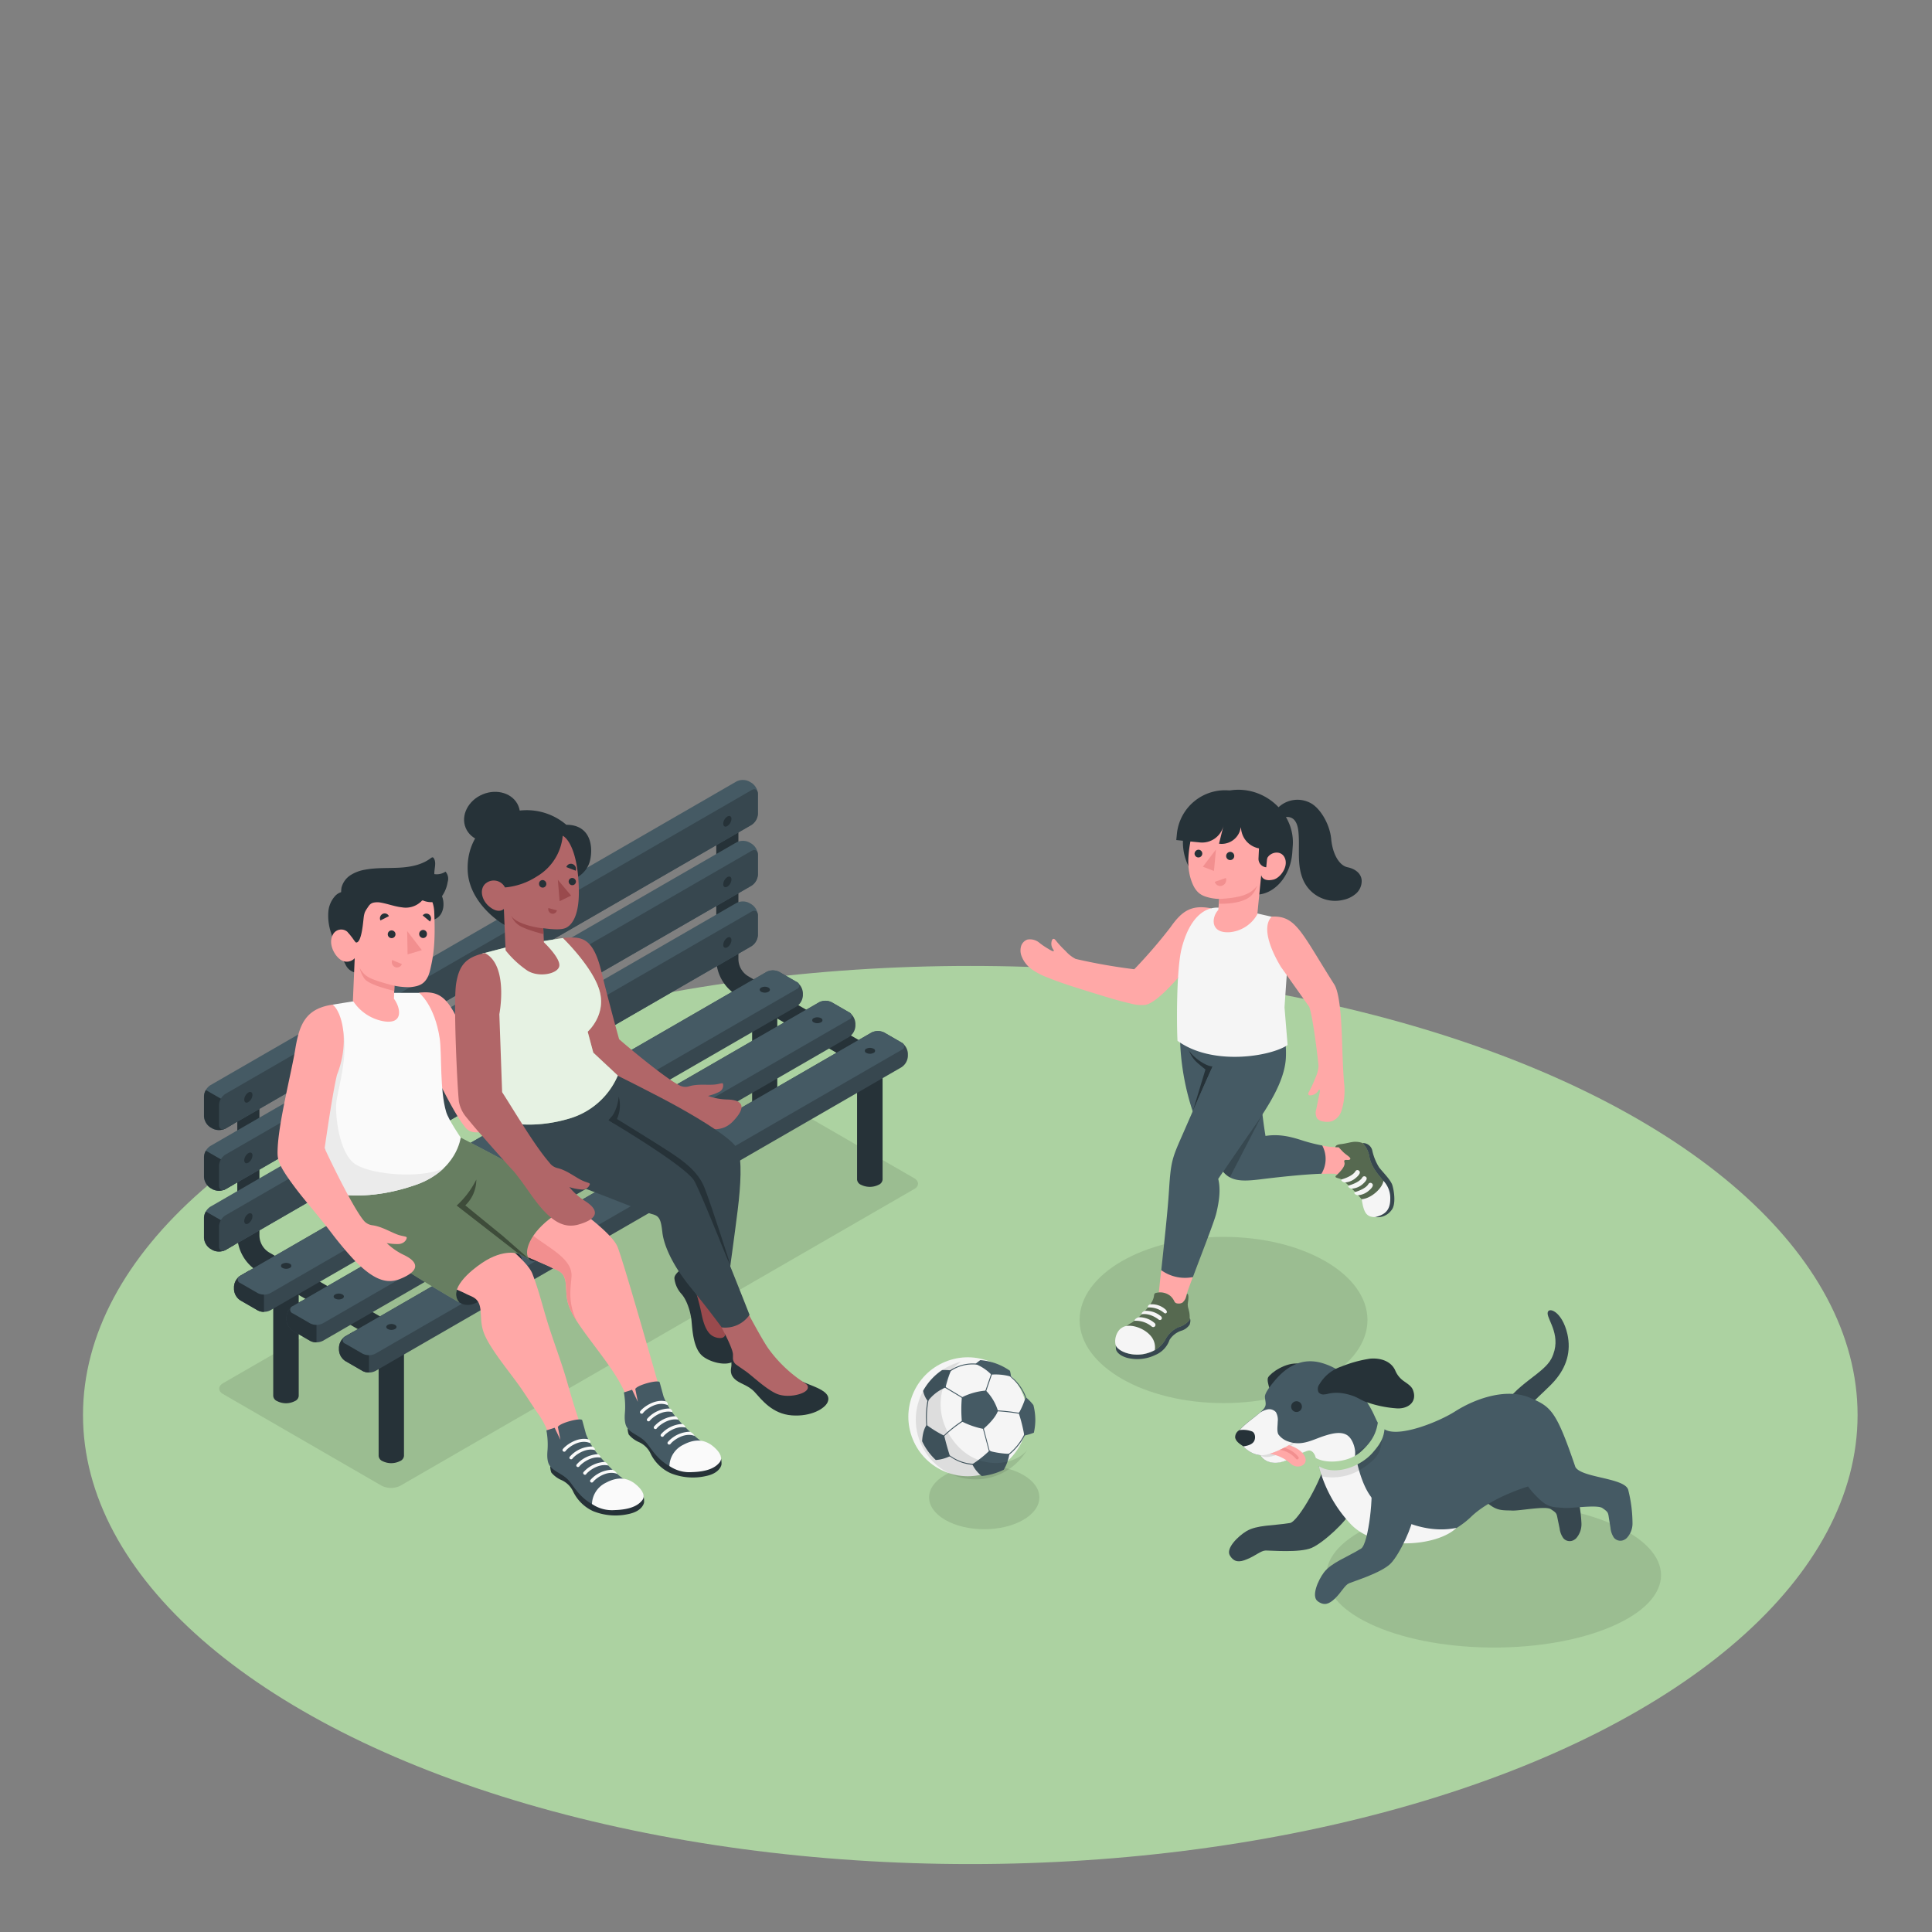<svg xmlns="http://www.w3.org/2000/svg" viewBox="0 0 500 500"><rect x="0" y="0" width="500" height="500" fill="#808080" stroke="none"/><g id="freepik--Grass--inject-2"><ellipse id="freepik--Floor--inject-2" cx="251.11" cy="366.2" rx="229.63" ry="116.22" style="fill:#ACD2A1"></ellipse></g><g id="freepik--Shadows--inject-2"><path id="freepik--Shadow--inject-2" d="M356,394.41C339,401.73,339,413.59,356,420.9s44.3,7.32,61.2,0,16.91-19.17,0-26.49S372.85,387.1,356,394.41Z" style="opacity:0.1"></path><path id="freepik--shadow--inject-2" d="M244.62,381.7c-5.57,3.21-5.57,8.43,0,11.65s14.61,3.22,20.19,0,5.57-8.44,0-11.65S250.19,378.48,244.62,381.7Z" style="opacity:0.1"></path><ellipse id="freepik--shadow--inject-2" cx="316.65" cy="341.61" rx="37.25" ry="21.51" style="opacity:0.1"></ellipse><path id="freepik--shadow--inject-2" d="M236.57,307.74,103.64,384.49a5.42,5.42,0,0,1-4.9,0l-41-23.7c-1.35-.78-1.35-2.05,0-2.83l132.94-76.74a5.34,5.34,0,0,1,4.89,0l41,23.69C237.92,305.69,237.92,307,236.57,307.74Z" style="opacity:0.1"></path></g><g id="freepik--soccer-ball--inject-2"><g id="freepik--soccer-ball--inject-2"><circle cx="252.44" cy="367.41" r="15.46" transform="matrix(0.92, -0.38, 0.38, 0.92, -121.39, 124.57)" style="fill:#f5f5f5"></circle><path d="M255.16,359.88a16.59,16.59,0,0,0-6.23,1.75,34.56,34.56,0,0,0,0,6.25,21.12,21.12,0,0,0,5.57,1.92s3-2.46,3.77-4.67A12.89,12.89,0,0,0,255.16,359.88Z" style="fill:#455a64"></path><path d="M244.79,359l-.43-.87-.09.13-.07.09.41.82,4.25,2.56.46.34.05-.09a.52.52,0,0,1,.11-.1l-.49-.35Z" style="fill:#455a64"></path><path d="M253.62,353c-.35,0-.74-.08-1.17-.11a10.48,10.48,0,0,0-6.4,1.65l-.86.5a2.09,2.09,0,0,1,.08.23l.92-.53a10.12,10.12,0,0,1,6.25-1.61c.54,0,1,.09,1.45.15A.81.81,0,0,1,253.62,353Z" style="fill:#455a64"></path><path d="M256.65,355.06l-.21.68-1.4,4.1-.33.87a.86.86,0,0,1,.23.06l.33-.85,1.4-4.1.21-.69A.88.88,0,0,1,256.65,355.06Z" style="fill:#455a64"></path><path d="M264.1,365.26a4.81,4.81,0,0,1-.49.36,48.29,48.29,0,0,0-5.33-.61h-.09a3.16,3.16,0,0,0-.32,0,1.93,1.93,0,0,1,0,.24,1.88,1.88,0,0,1,.41,0,50.23,50.23,0,0,1,5.34.61h0l0,0a2.66,2.66,0,0,0,.47-.35A2.1,2.1,0,0,1,264.1,365.26Z" style="fill:#455a64"></path><path d="M261.86,356.67a12,12,0,0,1,3.44,4.94,3.06,3.06,0,0,1,.12.57,1.09,1.09,0,0,1,.23-.09,2.86,2.86,0,0,0-.12-.55,12.23,12.23,0,0,0-3.5-5l-.3-.29c-.2-.19-.39-.36-.58-.51a.54.54,0,0,1,0,.11l-.09.08c.18.14.36.3.56.49S261.75,356.56,261.86,356.67Z" style="fill:#455a64"></path><path d="M254.63,369.8a8.35,8.35,0,0,1,.28-.84.88.88,0,0,1-.29.09c-.14.4-.22.67-.23.72v0l1.52,5.75,0,0,1.1.75.06,0a1,1,0,0,1,.25-.06c-.45-.3-.91-.61-1.23-.84Z" style="fill:#455a64"></path><path d="M265.33,370.58c-.11.29-.24.59-.38.89a15.35,15.35,0,0,1-3.76,4.69c-.22.11-.6.31-1,.48a.81.81,0,0,1,.19.18c.46-.21.85-.41.95-.46a15.31,15.31,0,0,0,3.85-4.79c.13-.28.25-.56.36-.83A1,1,0,0,1,265.33,370.58Z" style="fill:#455a64"></path><path d="M249.6,367.36l-.73.42a33.61,33.61,0,0,0-4.58,3.67l0,0c-.06.1-.26.44-.48.89l.17.22c.18-.39.37-.74.5-1A35.82,35.82,0,0,1,249,368c.3-.18.57-.32.8-.44A1.07,1.07,0,0,1,249.6,367.36Z" style="fill:#455a64"></path><path d="M253,378.9c-.41,0-.87,0-1.38-.08a11,11,0,0,1-5.7-2.1l0,0h0s-.33-.08-.74-.23a2.13,2.13,0,0,1,0,.25c.34.11.61.18.69.2a11.34,11.34,0,0,0,5.81,2.14c.47,0,.9.06,1.29.07A.54.54,0,0,1,253,378.9Z" style="fill:#455a64"></path><path d="M239.88,369.57a.49.49,0,0,1,.24,0,7.45,7.45,0,0,1-.17-.82,23.59,23.59,0,0,1,.3-6.09,9.14,9.14,0,0,1,.27-1.09.49.49,0,0,1-.17,0h-.08a10.33,10.33,0,0,0-.26,1,23.81,23.81,0,0,0-.29,6.17A5.28,5.28,0,0,0,239.88,369.57Z" style="fill:#455a64"></path><path d="M252.44,353a12.07,12.07,0,0,1,4.12,2.75,14.65,14.65,0,0,1,5.09.52,10,10,0,0,0-.27-1.51A15.39,15.39,0,0,0,253.7,352,13.73,13.73,0,0,0,252.44,353Z" style="fill:#455a64"></path><path d="M267.44,363.63a11.88,11.88,0,0,0-2-2.05,21.47,21.47,0,0,1-1.78,4.17,40.17,40.17,0,0,1,1.43,5.77,14.75,14.75,0,0,0,2.47-.73,15.1,15.1,0,0,0,.38-3.38A15.72,15.72,0,0,0,267.44,363.63Z" style="fill:#455a64"></path><path d="M242.18,377.85a9.74,9.74,0,0,0,3.67-1s-.78-2.34-1.48-5.28a30,30,0,0,1-4.54-2.78s-1,1-1.19,4.2A15.64,15.64,0,0,0,242.18,377.85Z" style="fill:#455a64"></path><path d="M238.9,359.94a6.26,6.26,0,0,0,1.23,2.68,10.74,10.74,0,0,1,4.57-3.53,32.63,32.63,0,0,1,1.41-4.43,15.05,15.05,0,0,0-2.29-.09A15.65,15.65,0,0,0,238.9,359.94Z" style="fill:#455a64"></path><path d="M261.24,376.26a22.79,22.79,0,0,1-5.24-.78,27,27,0,0,1-4.38,3.46,8.76,8.76,0,0,0,2.46,3.06,17,17,0,0,0,5.7-1.64A11.7,11.7,0,0,0,261.24,376.26Z" style="fill:#455a64"></path><path d="M265.76,375.27c-2.59,3.68-12.56,6-18.92-2.26s-2.69-17.74,1.94-20.62a15.46,15.46,0,1,0,17,22.88Z" style="opacity:0.1"></path></g></g><g id="freepik--Dog--inject-2"><g id="freepik--dog--inject-2"><path d="M342.65,378.83c0,2.88-6.58,15-8.83,15.33-4.32.71-8.51.47-11.24,2.1-2.09,1.25-5.42,4.44-4.29,6.3s2.56,1.75,4.35,1c2.27-.89,3.66-2.27,4.94-2.29s8.76.65,11.87-.68,9.23-7.13,10-9.26S342.65,378.83,342.65,378.83Z" style="fill:#37474f"></path><path d="M407.86,385.71c-.87-3.21-12.29-2.64-13.94-5.5l-12.05,5.1a12.44,12.44,0,0,0,4,4.37c2,1.39,3.49,1.15,5.47,1.25s8.62-1.25,10-.36c1.66,1.07,1.48,1.09,1.87,3l.42,2a5.37,5.37,0,0,0,1,2.56,2.16,2.16,0,0,0,2.8.35,3,3,0,0,0,.45-.34,5.5,5.5,0,0,0,1.4-3.83A36.11,36.11,0,0,0,407.86,385.71Z" style="fill:#37474f"></path><path d="M388.52,364.9c3.55-6.71,10.92-9.26,13-13.33,2.83-5.65-1-9.86-1-11.69s3.73-.67,5.12,5.37c1,4.52-.22,8.56-3.31,12.1-2.84,3.27-8.78,7.53-9.41,11.32Z" style="fill:#37474f"></path><path d="M421.4,385.64c-.74-3.23-12.17-3.12-13.7-6-5-14.69-6.33-15.59-11.78-17.91-5.88-2.51-13.74,0-19.29,3.51-4.34,2.78-14.68,6.9-18.31,4.67-8.95,1-19.91,4-17,9.59s3,8.39,8.07,13.91c8.09,8.85,23.32,6.87,31.34-.88,3.93-3.8,10.67-6.58,14.72-7.83a23.34,23.34,0,0,0,3.85,4.07c1.91,1.47,3.43,1.29,5.41,1.47s8.66-.9,10,.05c1.62,1.13,1.44,1.14,1.75,3.07l.33,2a5.44,5.44,0,0,0,.9,2.6,2.16,2.16,0,0,0,2.79.46,2.37,2.37,0,0,0,.46-.32,5.45,5.45,0,0,0,1.55-3.77A35.87,35.87,0,0,0,421.4,385.64Z" style="fill:#455a64"></path><path d="M354.81,387.37c-2.53-3.4-3.59-8.71-4.05-10.86L344,375.3l-3,3.37a7.22,7.22,0,0,1,.32.79,34.15,34.15,0,0,0,8.1,14.82c6.68,7.32,22.55,6,27.52,1.12C368.16,397.28,358.47,392.3,354.81,387.37Z" style="fill:#f5f5f5"></path><path d="M336.24,352.92c-3.52-.47-7.43,2.43-8.05,3.55s1.37,5.49,1.37,5.49Z" style="fill:#263238"></path><path d="M351.22,378.66a12.21,12.21,0,0,1-9.85-.58,1.45,1.45,0,0,1-.82-.74c.05-.81-.65-2.48-1.92-2.1a45.51,45.51,0,0,0-5,2.3h0a7.23,7.23,0,0,1-.82.38c-3.42,1.39-5.84.12-6.6-1.32-3.6-.31-5.7-3.77-6-4.4-.9-1.9,3.74-4.77,5.8-6.56s1.53-2.14,1.35-4.08c-.1-1.12,1.87-3.47,2.8-4.55,3-3.48,7-5.76,12.08-4.23s8.42,4.89,12.05,10.91c1.71,2.84,1.81,4.21,3.08,5.54" style="fill:#455a64"></path><path d="M352.75,379.93c4.46-3,4.49-4.54,5-7.78l-11.17,5.77-3.7-.05c-.47.27-.93.57-1.39.88-.06.24-.13.46-.19.71.15.69.33,1.57.58,2.59A14.35,14.35,0,0,0,352.75,379.93Z" style="opacity:0.1"></path><path d="M326,365.66a5.49,5.49,0,0,1,1.9-.88,2.31,2.31,0,0,1,2.31.69,4.09,4.09,0,0,1,.46,2.51c0,1-.27,2.32.16,3.22a5.2,5.2,0,0,0,2.61,1.87c3.53,1.27,6.28-.51,9.37-1.49,1.75-.55,4.12-1.21,5.78-.19s2.47,4.21,2,5.68c-3.92,2.09-8.92,2.53-10.08.27a6.63,6.63,0,0,0-.19-.66c-.09-.23-.7-1.55-1.85-1.24a30.56,30.56,0,0,0-4.4,1.95,13.89,13.89,0,0,1-1.27.6c-3.42,1.39-5.85.05-6.61-1.39-3.6-.31-5.7-3.77-6-4.4C319.35,370.31,324,367.45,326,365.66Z" style="fill:#f5f5f5"></path><path d="M340.55,377.34c2.85,1.61,8.64,1.1,11.67-1.66,2.48-2.26,3.88-4.32,4.37-7.56a2.59,2.59,0,0,1,1.73,1.75c-.25,1.85-.61,3.3-3.11,6.12-3.23,3.65-9.66,6-13.88,3.47A2.2,2.2,0,0,1,340.55,377.34Z" style="fill:#ACD2A1"></path><path d="M321.81,374.33c1.2-.19,2.33-.54,2.77-1.4s.23-2.18-.59-2.49a6.57,6.57,0,0,0-3.25-.32,2.11,2.11,0,0,0-1.08,1.95C319.89,373.05,320.73,373.63,321.81,374.33Z" style="fill:#263238"></path><path d="M326.23,376.6c1.8.19,5.94-1.47,9.48-4a13.76,13.76,0,0,1-5.58,4C327,377.67,326.23,376.6,326.23,376.6Z" style="opacity:0.1"></path><path d="M328.6,376.24a10.51,10.51,0,0,1,5.49,2.6c1.65,1.5,4.56.4,3.64-1.79s-4.16-3.05-4.16-3.05A25.23,25.23,0,0,1,328.6,376.24Z" style="fill:#ffa8a7"></path><path d="M336.93,364a1.39,1.39,0,1,0-1.35,1.42A1.39,1.39,0,0,0,336.93,364Z" style="fill:#263238"></path><path d="M346.75,360.49a9.85,9.85,0,0,0-2.82.16,6.91,6.91,0,0,1-1.42.24,1.59,1.59,0,0,1-1.27-.57,2,2,0,0,1,.25-2.11,10.36,10.36,0,0,1,5.61-4.53,32.66,32.66,0,0,1,7.48-2.06c2.95-.25,5.59.79,6.57,3.2a6.31,6.31,0,0,0,1.92,2.44c1.09.81,2.15,1.38,2.57,2.4,1.21,3-1,4.88-3.9,4.84a29.51,29.51,0,0,1-8-1.6c-1.19-.37-2.28-1.17-3.47-1.6A14.47,14.47,0,0,0,346.75,360.49Z" style="fill:#263238"></path><path d="M354.66,383.25c1,2.68-.46,16.33-2.42,17.53-3.73,2.28-7.69,3.64-9.61,6.17-1.47,1.94-3.36,6.16-1.61,7.45s3,.66,4.42-.66c1.77-1.69,2.54-3.49,3.72-4s8.36-2.69,10.74-5.1,5.87-10.08,5.8-12.34S354.66,383.25,354.66,383.25Z" style="fill:#455a64"></path><path d="M335.69,377.7a.4.4,0,0,0,.35-.62,7,7,0,0,0-3.69-2.41c-.32.17-.69.35-1.12.54a6.94,6.94,0,0,1,4.15,2.31A.4.4,0,0,0,335.69,377.7Z" style="fill:#f28f8f"></path></g></g><g id="freepik--Daughter--inject-2"><g id="freepik--Kid--inject-2"><path d="M358.38,306.38a8.65,8.65,0,0,0-.94-.87,9.18,9.18,0,0,1-2.62-3.11c-.67-1.54-.58-3.36-1.55-4.75a4,4,0,0,0-2.91-1.62c-1.42-.14-2,.6-3.28.8a16.86,16.86,0,0,1-4.89-.36l-.2,7.31c1.31,0,2.5-.06,3.49,0,1.66.42,3,1.78,4.24,2.91a26.05,26.05,0,0,1,3.43,3.93,6.36,6.36,0,0,1,.88,1.59,11.1,11.1,0,0,0,.34,1.12,2.23,2.23,0,0,0,3.15.79,4.73,4.73,0,0,0,1.9-3.47A5.33,5.33,0,0,0,358.38,306.38Z" style="fill:#ffa8a7"></path><path d="M352.72,295.82a2.49,2.49,0,0,1,2.41,1.86,13.79,13.79,0,0,0,1.79,4.45c.95,1.24,3,3.21,3.43,4.63s1,5-.26,6.46a4.44,4.44,0,0,1-4.16,1.76C354.47,314.74,352.72,295.82,352.72,295.82Z" style="fill:#37474f"></path><path d="M278.56,255.61c-2.51-.79-5-1.64-7.45-2.63a17.85,17.85,0,0,1-4-2.07,7.47,7.47,0,0,1-2.75-3.51,4.09,4.09,0,0,1-.12-2.47,2.63,2.63,0,0,1,1.65-1.77A3.77,3.77,0,0,1,269,244a18.41,18.41,0,0,0,2.29,1.55c.17.1,1.52,1,1.43.44a.83.83,0,0,0-.19-.34,2.52,2.52,0,0,1-.29-2.29.59.59,0,0,1,.29-.36c.26-.1.52.14.69.36a25.58,25.58,0,0,0,2.55,2.76,9,9,0,0,0,2.61,2.05,147.46,147.46,0,0,0,15.17,2.67A130,130,0,0,0,302.9,240c2.9-4.13,5.32-5.95,10.53-4.93-.82,2.31-.27,4.94-1.35,9,0,0-11,15.24-15.69,16a10.59,10.59,0,0,1-3.95-.4c-3.55-.8-7-1.93-10.5-3Z" style="fill:#ffa8a7"></path><path d="M337.18,295.19c-3.06-1-6.07-1.78-9.67-1.21-1.9-11.41-1.85-23.92-5.59-32.25-4.9.64-10.76,7-16.54,6.67a65.2,65.2,0,0,0,3.1,18.64,69.37,69.37,0,0,0,7.31,15.13c2.2,3.65,5.28,3.69,10.72,3,3.65-.45,10.42-1.22,15.48-1.41a7.33,7.33,0,0,0,.2-7.31A43.51,43.51,0,0,1,337.18,295.19Z" style="fill:#455a64"></path><path d="M353.15,311.3a42,42,0,0,0-5.8-6c-.86-.48-2.23-.43-1.54-1.08s2.46-2.28,2.13-3.39,1-.35,1.45-.78-1-1.13-1.78-1.92-1.16-1.22-1.16-1.22h-.83s-.2-.64,1.39-.81,2.92-.69,4-.6a5.12,5.12,0,0,1,1.67.34,7,7,0,0,1,1.68,3.27c.4,2.75,2.26,4.79,3.19,5.94,1.62,2,2.1,3.31,1.41,5S353.15,311.3,353.15,311.3Z" style="fill:#ACD2A1"></path><path d="M353.15,311.3a42,42,0,0,0-5.8-6c-.86-.48-2.23-.43-1.54-1.08s2.46-2.28,2.13-3.39,1-.35,1.45-.78-1-1.13-1.78-1.92-1.16-1.22-1.16-1.22h-.83s-.2-.64,1.39-.81,2.92-.69,4-.6a5.12,5.12,0,0,1,1.67.34,7,7,0,0,1,1.68,3.27c.4,2.75,2.26,4.79,3.19,5.94,1.62,2,2.1,3.31,1.41,5S353.15,311.3,353.15,311.3Z" style="opacity:0.5"></path><path d="M318.28,304.69l8.43-16.31h0l-10.18,14.84A5.87,5.87,0,0,0,318.28,304.69Z" style="opacity:0.2"></path><path d="M313.83,276c-1.46,3.24-4.1,9.17-5.16,11.67l3.3-10.89c-2.83-2.27-3.28-2.66-4.41-5.14A13.23,13.23,0,0,0,313.83,276Z" style="fill:#263238"></path><path d="M325.33,231.53l-4.29.31a13.89,13.89,0,0,1-14.87-14.79h0c.5-7.46,7.8-13.14,15.26-12.63h0c7.46.5,13.64,6.94,13.14,14.4l-.13,1.84C334,226.81,329.82,231.37,325.33,231.53Z" style="fill:#263238"></path><path d="M330.89,208.91a7.17,7.17,0,0,1,8.25-1.1c2.46,1.27,5,5.37,5.37,9.32s2.09,6.87,4.26,7.32c1.72.35,3.48,1.43,3.63,3.37a4.35,4.35,0,0,1-1.42,3.4,7.25,7.25,0,0,1-3.37,1.67A9,9,0,0,1,337,227.05c-1.4-3.81-.53-8.05-1-12.08-.16-1.33-.62-2.83-1.85-3.34s-2.26.09-3.29.46c0-.55,0-1.11,0-1.66C330.89,210.21,330.74,209.06,330.89,208.91Z" style="fill:#263238"></path><path d="M307.23,334.58c.13-.49.7-2,1.47-4.07l-8.19-1.77c-.19,1.81-.38,3.55-.54,5.13a13.88,13.88,0,0,1-.89,3.68,32.92,32.92,0,0,1-8.72,9.91c-.1.07-.19.11-.3.2a1.67,1.67,0,0,0-.33.29.85.85,0,0,0-.18.69,1,1,0,0,0,.39.47,8.06,8.06,0,0,0,6.11,1.06,6.21,6.21,0,0,0,4.28-2.71,20.44,20.44,0,0,1,2.74-3.23c1.16-1.18,3.48-.9,4.29-2.29.59-1,0-2-.22-2.77A7.26,7.26,0,0,1,307.23,334.58Z" style="fill:#ffa8a7"></path><path d="M328.5,259.17h0c-.3-.62-.49-1-.49-1l-21.36-.76c-.24,4.54-1,7.66-.79,11,1.17,1.07.77,1.58,1.7,3.18,1,2,4.82,4.56,6.27,4.36-2.61,5.71-5.52,12.55-8.14,18.48-2.35,5.35-2.7,6.4-3.15,13.57-.37,5.85-1.28,13.88-2,20.73a10.49,10.49,0,0,0,8.19,1.77c2-5.41,5.53-14.33,6.05-16.52.9-3.74,1.08-6.45.5-8.89,0,0,5.41-8,8.34-12.13,4.31-6.17,8.91-13,9.17-19.34S331.18,264,328.5,259.17Z" style="fill:#455a64"></path><path d="M307.86,341.21c.37.12.17,1.26,0,1.63a3.91,3.91,0,0,1-2,1.51,5.7,5.7,0,0,0-3.18,2.4,6.5,6.5,0,0,1-3.67,3.91,10.71,10.71,0,0,1-7.34.74c-2.07-.61-2.72-1.64-2.85-2.17a12.71,12.71,0,0,1,0-2.13Z" style="fill:#37474f"></path><path d="M305,343.47a5.76,5.76,0,0,0,2.87-1.86c.2-2.43-.67-3.11-.45-4.43.34-2.09,0-2.37-.21-2.36-.09.29-.31,1.05-.31,1.05a3.35,3.35,0,0,1-.88,1.25,2,2,0,0,1-1.29.22,1.08,1.08,0,0,1-.52-.18,1.32,1.32,0,0,1-.34-.46,4,4,0,0,0-1.07-1.38,4.23,4.23,0,0,0-3.47-.75,1,1,0,0,0-.41.13c-.28.19-.25.61-.32.95-.3,1.43-1.66,3-2.9,4.26a14.91,14.91,0,0,1-2.77,2.37,13.48,13.48,0,0,0-2.91,2.14,4.09,4.09,0,0,0-.91,3.65,3.17,3.17,0,0,0,2.07,1.95,8.88,8.88,0,0,0,2.7.54,9,9,0,0,0,3.48-.49,7.28,7.28,0,0,0,4.19-3.32A7.06,7.06,0,0,1,305,343.47Z" style="fill:#ACD2A1"></path><path d="M305,343.47a5.76,5.76,0,0,0,2.87-1.86c.2-2.43-.67-3.11-.45-4.43.34-2.09,0-2.37-.21-2.36-.09.29-.31,1.05-.31,1.05a3.35,3.35,0,0,1-.88,1.25,2,2,0,0,1-1.29.22,1.08,1.08,0,0,1-.52-.18,1.32,1.32,0,0,1-.34-.46,4,4,0,0,0-1.07-1.38,4.23,4.23,0,0,0-3.47-.75,1,1,0,0,0-.41.13c-.28.19-.25.61-.32.95-.3,1.43-1.66,3-2.9,4.26a14.91,14.91,0,0,1-2.77,2.37,13.48,13.48,0,0,0-2.91,2.14,4.09,4.09,0,0,0-.91,3.65,3.17,3.17,0,0,0,2.07,1.95,8.88,8.88,0,0,0,2.7.54,9,9,0,0,0,3.48-.49,7.28,7.28,0,0,0,4.19-3.32A7.06,7.06,0,0,1,305,343.47Z" style="opacity:0.5"></path><path d="M301.58,338.85a5.28,5.28,0,0,0-3.91-1.29s-.7.17-.62.82a5.91,5.91,0,0,1,4.17,1.36c.26.21.48.24.7,0S301.8,339,301.58,338.85Z" style="fill:#f5f5f5"></path><path d="M300.43,340.64a5.91,5.91,0,0,0-4.13-1.39s-.86.23-.87.89c0,0,1.93-.51,4.39,1.33a.52.52,0,0,0,.85-.18h0A.62.62,0,0,0,300.43,340.64Z" style="fill:#f5f5f5"></path><path d="M298.94,343.19a.59.59,0,0,0-.12-.77,6,6,0,0,0-4.1-1.52s-1,.28-1.16.92a6.46,6.46,0,0,1,4.5,1.48.59.59,0,0,0,.87-.09Z" style="fill:#f5f5f5"></path><path d="M297.71,345.62a4.56,4.56,0,0,1,1.16,3.77,7.85,7.85,0,0,1-1.55.68,9,9,0,0,1-3.48.49,8.88,8.88,0,0,1-2.7-.54c-.89-.34-2.14-1-2.44-2a4.59,4.59,0,0,1,1-3.87,3.47,3.47,0,0,1,1.39-.89h0C293,342.68,296.12,343.79,297.71,345.62Z" style="fill:#f5f5f5"></path><path d="M329.11,237.25c2.58.45,3.27,1.93,3.83,4.49a20.65,20.65,0,0,1,.49,4.48l-1,14.48.8,9.75c-4.3,2.95-19.45,5.51-28.49-1.09-.21-3.23-.36-18.44,1.09-24,2-7.73,5.85-10.74,9.64-10.45l9.11,1.31Z" style="fill:#f5f5f5"></path><path d="M347.45,273.09c.1,2.65.22,5,.38,7a17.23,17.23,0,0,1-.73,7.59,4.18,4.18,0,0,1-2.43,2.49,4.59,4.59,0,0,1-2.24.06,2.49,2.49,0,0,1-1.56-.78,2.91,2.91,0,0,1-.21-2.41c.22-1.08.42-2.17.65-3.26,0-.15.61-2.09.05-1.74a.78.78,0,0,0-.24.3,2.49,2.49,0,0,1-2,1.14.58.58,0,0,1-.45-.12c-.19-.21-.06-.54.08-.78a26.81,26.81,0,0,0,1.57-3.4,9,9,0,0,0,.91-3.2c0-.79-1.39-12.63-2.4-15.41l-7.34-10.35c-3-5-4.86-10.47-2.37-13,6.31-.32,7.64,4.08,16.21,17.59C347.2,257.81,347.28,268.88,347.45,273.09Z" style="fill:#ffa8a7"></path><path d="M326.9,222.48c.49.35.61.51,1-.31.89-1.77,3.79-2.26,4.66,0s-1.31,5.08-3,5.47c-2.88.67-3.16-1.17-3.16-1.17l-1,10.13a9.1,9.1,0,0,1-7.22,4.66c-5,.29-4.67-3.88-2.88-5.77l.22-2.85a12,12,0,0,1-3.66-.65c-1.55-.55-2.69-1.6-3.55-4.09-1.15-3.36-1.06-6.92.48-13.5,1.79-7.62,11.3-7.12,15.93-3.69S326.9,222.48,326.9,222.48Z" style="fill:#ffa8a7"></path><path d="M327.92,222.17l-.22,2.28h0a2.19,2.19,0,0,1-2-2.29l.23-4.78,3.09.81Z" style="fill:#263238"></path><path d="M318.31,204.58h0a12.53,12.53,0,0,0-13.73,11.21l-.16,1.62,6.1.61a5.69,5.69,0,0,0,6.12-4.34h0l-1.16,4.67h0a5,5,0,0,0,5.34-3.13l.35-1.15h0a5.69,5.69,0,0,0,5.1,5.55l1.47,0,.59-8.74Z" style="fill:#263238"></path><path d="M317.33,221.5a1,1,0,1,0,2.09.08,1.06,1.06,0,0,0-1-1.12A1.08,1.08,0,0,0,317.33,221.5Z" style="fill:#263238"></path><path d="M317.26,227.22l-2.88,1a1.49,1.49,0,0,0,1.89,1A1.58,1.58,0,0,0,317.26,227.22Z" style="fill:#f28f8f"></path><path d="M308.31,217.48l2.43-.78a1.22,1.22,0,0,0-1.56-.85A1.32,1.32,0,0,0,308.31,217.48Z" style="fill:#263238"></path><path d="M309.15,220.91a1,1,0,1,0,1.09-1A1.06,1.06,0,0,0,309.15,220.91Z" style="fill:#263238"></path><polygon points="314.69 219.85 314.17 225.41 311.3 224.3 314.69 219.85" style="fill:#f28f8f"></polygon><path d="M315.57,232.64s5-.13,7.36-1.41a6.32,6.32,0,0,0,2.4-2,6.23,6.23,0,0,1-1.46,2.5c-2.43,2.46-8.39,2.15-8.39,2.15Z" style="fill:#f28f8f"></path><path d="M352.41,310.35c2.41-.17,5.35-2.8,5.62-4.75a6.46,6.46,0,0,1,1.77,4.7c0,3.24-1.76,4.14-3.87,4.68C353.6,315,352.93,313.79,352.41,310.35Z" style="fill:#f5f5f5"></path><path d="M350.72,308.49s2.7-.74,3.44-2.09a.59.59,0,0,1,.9-.13c.54.42.05,1.16-.79,1.85a4.77,4.77,0,0,1-2.77,1.2C350.78,309.32,350.14,308.67,350.72,308.49Z" style="fill:#f5f5f5"></path><path d="M349.15,306.78s2.69-.73,3.43-2.08a.59.59,0,0,1,.9-.13c.54.42,0,1.15-.79,1.85a4.77,4.77,0,0,1-2.77,1.2C349.21,307.62,348.56,307,349.15,306.78Z" style="fill:#f5f5f5"></path><path d="M347.36,305.18s2.7-.74,3.44-2.09a.59.59,0,0,1,.9-.12c.54.41.05,1.15-.79,1.85a4.84,4.84,0,0,1-2.77,1.2C347.43,306,346.78,305.37,347.36,305.18Z" style="fill:#f5f5f5"></path></g></g><g id="freepik--Parents--inject-2"><g id="freepik--Bench--inject-2"><path d="M162.27,311.74a2.84,2.84,0,0,1-1.43-.38L130,293.52a11,11,0,0,1-5.48-9.48V248.37a2.87,2.87,0,0,1,5.74,0V284a5.24,5.24,0,0,0,2.6,4.52l30.9,17.83a2.87,2.87,0,0,1-1.44,5.35Z" style="fill:#263238"></path><path d="M99.21,347.35a2.85,2.85,0,0,1-1.43-.39L66.89,329.12a11,11,0,0,1-5.48-9.48V284a2.87,2.87,0,0,1,5.73,0v35.67a5.23,5.23,0,0,0,2.61,4.52L100.64,342a2.87,2.87,0,0,1-1.43,5.35Z" style="fill:#263238"></path><path d="M223.17,275.87a2.84,2.84,0,0,1-1.43-.38l-30.89-17.84a11,11,0,0,1-5.48-9.48V212.5a2.87,2.87,0,1,1,5.73,0v35.67a5.23,5.23,0,0,0,2.61,4.52l30.89,17.83a2.87,2.87,0,0,1-1.43,5.35Z" style="fill:#263238"></path><path d="M104.55,343.79v33a1.59,1.59,0,0,1-1,1.32,5.06,5.06,0,0,1-4.61,0,1.6,1.6,0,0,1-.95-1.32v-33Z" style="fill:#263238"></path><path d="M77.31,328.27v33a1.6,1.6,0,0,1-1,1.33,5,5,0,0,1-4.6,0,1.6,1.6,0,0,1-1-1.33v-33Z" style="fill:#263238"></path><path d="M228.41,272.28v33a1.62,1.62,0,0,1-1,1.33,5.1,5.1,0,0,1-4.6,0,1.62,1.62,0,0,1-1-1.33v-33Z" style="fill:#263238"></path><path d="M201.16,256.76v33a1.6,1.6,0,0,1-.95,1.32,5.06,5.06,0,0,1-4.61,0,1.59,1.59,0,0,1-.95-1.32v-33Z" style="fill:#263238"></path><path d="M55,292.07l-.57-.33a3.68,3.68,0,0,1-1.65-2.87v-5.14a3.67,3.67,0,0,1,1.65-2.87l136.16-78.61a3.64,3.64,0,0,1,3.31,0l.57.33a3.65,3.65,0,0,1,1.66,2.87v5.14a3.67,3.67,0,0,1-1.66,2.87L58.33,292.07A3.71,3.71,0,0,1,55,292.07Z" style="fill:#455a64"></path><path d="M60.56,286.3l-7.28-4.2a3.33,3.33,0,0,0-.48,1.63v5.14a3.68,3.68,0,0,0,1.65,2.87l.57.33a3.71,3.71,0,0,0,3.31,0l2.23-1.29Z" style="fill:#263238"></path><path d="M58.33,283.1l136.16-78.61c.92-.53,1.66-.1,1.66,1v5.14a3.67,3.67,0,0,1-1.66,2.87L58.33,292.07c-.91.52-1.65.1-1.65-1V286A3.67,3.67,0,0,1,58.33,283.1Z" style="fill:#37474f"></path><path d="M55,307.79l-.57-.33a3.67,3.67,0,0,1-1.65-2.87v-5.14a3.67,3.67,0,0,1,1.65-2.87L190.61,218a3.64,3.64,0,0,1,3.31,0l.57.33a3.65,3.65,0,0,1,1.66,2.87v5.14a3.67,3.67,0,0,1-1.66,2.87L58.33,307.79A3.71,3.71,0,0,1,55,307.79Z" style="fill:#455a64"></path><path d="M60.56,302l-7.28-4.2a3.36,3.36,0,0,0-.48,1.63v5.14a3.67,3.67,0,0,0,1.65,2.87l.57.33a3.71,3.71,0,0,0,3.31,0l2.23-1.29Z" style="fill:#263238"></path><path d="M58.33,298.82l136.16-78.61c.92-.53,1.66-.1,1.66,1v5.14a3.67,3.67,0,0,1-1.66,2.87L58.33,307.79c-.91.52-1.65.1-1.65-1v-5.14A3.67,3.67,0,0,1,58.33,298.82Z" style="fill:#37474f"></path><path d="M55,323.51l-.57-.33a3.67,3.67,0,0,1-1.65-2.87v-5.14a3.67,3.67,0,0,1,1.65-2.87l136.16-78.61a3.64,3.64,0,0,1,3.31,0l.57.33a3.65,3.65,0,0,1,1.66,2.87V242a3.65,3.65,0,0,1-1.66,2.87L58.33,323.51A3.71,3.71,0,0,1,55,323.51Z" style="fill:#455a64"></path><path d="M60.56,317.74l-7.28-4.2a3.36,3.36,0,0,0-.48,1.63v5.14a3.67,3.67,0,0,0,1.65,2.87l.57.33a3.71,3.71,0,0,0,3.31,0l2.23-1.29Z" style="fill:#263238"></path><path d="M58.33,314.54l136.16-78.61c.92-.53,1.66-.1,1.66,1V242a3.65,3.65,0,0,1-1.66,2.87L58.33,323.51c-.91.52-1.65.1-1.65-1v-5.14A3.67,3.67,0,0,1,58.33,314.54Z" style="fill:#37474f"></path><path d="M60.56,333v.66a3.65,3.65,0,0,0,1.66,2.87l4.45,2.57a3.64,3.64,0,0,0,3.31,0l136.16-78.61a3.66,3.66,0,0,0,1.65-2.86V257a3.67,3.67,0,0,0-1.65-2.87l-4.46-2.57a3.64,3.64,0,0,0-3.31,0L62.22,330.16A3.65,3.65,0,0,0,60.56,333Z" style="fill:#37474f"></path><path d="M68.32,331.11v8.41a3.33,3.33,0,0,1-1.65-.4l-4.45-2.57a3.65,3.65,0,0,1-1.66-2.87V333a3.65,3.65,0,0,1,1.66-2.86l2.22-1.29Z" style="fill:#263238"></path><path d="M70,334.64,206.14,256a1,1,0,0,0,0-1.91l-4.46-2.57a3.64,3.64,0,0,0-3.31,0L62.22,330.16a1,1,0,0,0,0,1.91l4.45,2.57A3.64,3.64,0,0,0,70,334.64Z" style="fill:#455a64"></path><path d="M74.15,340.87v.66a3.65,3.65,0,0,0,1.65,2.86L80.25,347a3.71,3.71,0,0,0,3.31,0l136.16-78.62a3.63,3.63,0,0,0,1.66-2.86v-.66a3.65,3.65,0,0,0-1.66-2.87l-4.45-2.57a3.64,3.64,0,0,0-3.31,0L75.8,338A3.67,3.67,0,0,0,74.15,340.87Z" style="fill:#37474f"></path><path d="M81.91,339v8.4a3.45,3.45,0,0,1-1.66-.39l-4.45-2.58a3.65,3.65,0,0,1-1.65-2.86v-.66A3.67,3.67,0,0,1,75.8,338L78,336.72Z" style="fill:#263238"></path><path d="M83.56,342.48l136.16-78.61a1,1,0,0,0,0-1.91l-4.45-2.57a3.64,3.64,0,0,0-3.31,0L75.8,338a1,1,0,0,0,0,1.91l4.45,2.57A3.64,3.64,0,0,0,83.56,342.48Z" style="fill:#455a64"></path><path d="M87.73,348.71v.66a3.65,3.65,0,0,0,1.66,2.87l4.45,2.57a3.64,3.64,0,0,0,3.31,0L233.31,276.2a3.67,3.67,0,0,0,1.65-2.87v-.66a3.65,3.65,0,0,0-1.65-2.86l-4.46-2.58a3.71,3.71,0,0,0-3.31,0L89.39,345.84A3.67,3.67,0,0,0,87.73,348.71Z" style="fill:#37474f"></path><path d="M95.49,346.8v8.4a3.44,3.44,0,0,1-1.65-.39l-4.45-2.57a3.65,3.65,0,0,1-1.66-2.87v-.66a3.67,3.67,0,0,1,1.66-2.87l2.22-1.28Z" style="fill:#263238"></path><path d="M97.15,350.33l136.16-78.61a1,1,0,0,0,0-1.91l-4.46-2.58a3.71,3.71,0,0,0-3.31,0L89.39,345.84a1,1,0,0,0,0,1.92l4.45,2.57A3.71,3.71,0,0,0,97.15,350.33Z" style="fill:#455a64"></path><path d="M64.28,282.74a2.36,2.36,0,0,0-1.07,1.85c0,.68.48,1,1.07.61a2.33,2.33,0,0,0,1.06-1.84C65.34,282.68,64.87,282.4,64.28,282.74Z" style="fill:#263238"></path><path d="M64.28,298.43a2.35,2.35,0,0,0-1.07,1.84c0,.68.48,1,1.07.62A2.35,2.35,0,0,0,65.34,299C65.34,298.36,64.87,298.09,64.28,298.43Z" style="fill:#263238"></path><path d="M64.28,314.12A2.35,2.35,0,0,0,63.21,316c0,.68.48,1,1.07.62a2.35,2.35,0,0,0,1.06-1.85C65.34,314.05,64.87,313.78,64.28,314.12Z" style="fill:#263238"></path><path d="M188.24,211.31a2.35,2.35,0,0,0-1.07,1.84c0,.68.48,1,1.07.62a2.35,2.35,0,0,0,1.06-1.85C189.3,211.24,188.83,211,188.24,211.31Z" style="fill:#263238"></path><path d="M188.24,227a2.36,2.36,0,0,0-1.07,1.85c0,.68.48.95,1.07.61a2.32,2.32,0,0,0,1.06-1.84C189.3,226.93,188.83,226.65,188.24,227Z" style="fill:#263238"></path><path d="M188.24,242.68a2.36,2.36,0,0,0-1.07,1.85c0,.68.48.95,1.07.61a2.33,2.33,0,0,0,1.06-1.84C189.3,242.62,188.83,242.34,188.24,242.68Z" style="fill:#263238"></path><path d="M73.12,327.06a.57.57,0,0,0,0,1.08,2.08,2.08,0,0,0,1.88,0,.57.57,0,0,0,0-1.08A2.06,2.06,0,0,0,73.12,327.06Z" style="fill:#263238"></path><path d="M86.74,335c-.52.29-.52.78,0,1.08a2.12,2.12,0,0,0,1.87,0c.52-.3.52-.79,0-1.08A2.06,2.06,0,0,0,86.74,335Z" style="fill:#263238"></path><path d="M100.36,342.87c-.51.3-.52.79,0,1.08a2.06,2.06,0,0,0,1.87,0c.52-.29.52-.78,0-1.08A2.06,2.06,0,0,0,100.36,342.87Z" style="fill:#263238"></path><path d="M197,255.59c-.52.3-.52.79,0,1.08a2.06,2.06,0,0,0,1.87,0c.52-.29.52-.78,0-1.08A2.06,2.06,0,0,0,197,255.59Z" style="fill:#263238"></path><path d="M210.59,263.5a.57.57,0,0,0,0,1.08,2.06,2.06,0,0,0,1.87,0,.57.57,0,0,0,0-1.08A2.06,2.06,0,0,0,210.59,263.5Z" style="fill:#263238"></path><path d="M224.21,271.41a.57.57,0,0,0,0,1.08,2.06,2.06,0,0,0,1.87,0,.57.57,0,0,0,0-1.08A2.08,2.08,0,0,0,224.21,271.41Z" style="fill:#263238"></path><path d="M127.34,247.18a2.35,2.35,0,0,0-1.07,1.84c0,.68.48,1,1.07.62a2.35,2.35,0,0,0,1.06-1.85C128.4,247.11,127.93,246.84,127.34,247.18Z" style="fill:#263238"></path><path d="M127.34,262.87a2.35,2.35,0,0,0-1.07,1.84c0,.68.48,1,1.07.62a2.35,2.35,0,0,0,1.06-1.85C128.4,262.8,127.93,262.53,127.34,262.87Z" style="fill:#263238"></path><path d="M127.34,278.55a2.36,2.36,0,0,0-1.07,1.85c0,.68.48,1,1.07.61a2.33,2.33,0,0,0,1.06-1.84C128.4,278.49,127.93,278.21,127.34,278.55Z" style="fill:#263238"></path><path d="M136.07,291.46c-.52.3-.52.79,0,1.08a2.06,2.06,0,0,0,1.87,0c.52-.29.52-.78,0-1.08A2.12,2.12,0,0,0,136.07,291.46Z" style="fill:#263238"></path><path d="M149.69,299.37a.57.57,0,0,0,0,1.08,2.06,2.06,0,0,0,1.87,0,.57.57,0,0,0,0-1.08A2.06,2.06,0,0,0,149.69,299.37Z" style="fill:#263238"></path><path d="M163.32,307.28a.57.57,0,0,0,0,1.08,2.08,2.08,0,0,0,1.88,0,.57.57,0,0,0,0-1.08A2.06,2.06,0,0,0,163.32,307.28Z" style="fill:#263238"></path></g><g id="freepik--Characters--inject-2"><path d="M126.17,282.89s-4.14-10.94-7-17.42c-3.49-8-5.88-9-10.74-8.57l3.09,18.81s5.66,12.06,8.59,15.64c1.37,2.14,3.67,2.16,7.66.66s13.47-7.51,16-9a67.24,67.24,0,0,0,6.62-4.33c2.76-2.2,3.11-7.66.8-8.36-1.36-.41-2.48.76-3.67,1.47-1.51.9-3.09,1.95-4.25,2.61a9.39,9.39,0,0,1,1-2.17,3,3,0,0,0,.41-1.45c0-.36-.28-1.18-.75-1.17s-1,.89-1.24,1.13a20.25,20.25,0,0,0-2.29,2.68,7.26,7.26,0,0,0-1,1.82,4,4,0,0,1-1.27,1.77C135.6,279,126.17,282.89,126.17,282.89Z" style="fill:#ffa8a7"></path><path d="M150,273.73c-2.44-6-4.56-18.28-6-23.52-1.6-6-3.91-3.9,1.67-7.49,4.14-.18,7.58-.95,9.89,8.43s4.66,17.79,4.66,17.79c.82.77,12,10.27,15.87,12.07a3.18,3.18,0,0,0,2.26.12c2.08-.62,4.27-.32,6.23-.42,1.53-.08,2.37-.57,2.51-.25a1.82,1.82,0,0,1-1.06,2.16,13.27,13.27,0,0,1-2.8,1,15.52,15.52,0,0,0,5,.93c3.95.1,5.12,1.85,1.48,5.64-2.28,2.38-5.48,3-12.06.31a70.2,70.2,0,0,1-6.79-3.25c-5.35-2.91-9.33-4.63-12.89-6.58C151.3,277,150.9,276,150,273.73Z" style="fill:#b16668"></path><path d="M175.64,329c-.54.54-1.15,1.17-1.1,1.87a7.09,7.09,0,0,0,1.82,4c1.44,1.61,2.34,4.65,2.58,6.7s.33,7.29,2.89,9.39,8.85,3.25,8.92-.57-7.2-18.61-7.2-18.61Z" style="fill:#263238"></path><path d="M179.09,331.46a55.8,55.8,0,0,1,2.4,8.24c.59,3.07,1.46,5.24,3,6.09s3.88.74,3-1.35-4-12.71-4-12.71Z" style="fill:#9a4a4d"></path><path d="M158.35,277.63s11.44,5.66,17.41,9,14,8.23,15.16,10.86.78,9.34,0,15.64-2.35,17.63-2.35,17.63L171.39,304l-19.9-13.65Z" style="fill:#37474f"></path><path d="M157.5,289.92l.93-1.09s11.38,7,14.9,9.31,7.27,5,8.94,9.11,6.8,20.22,6.8,20.22L177,305Z" style="fill:#263238"></path><path d="M189.73,350.61c-.51.33-.46,1.59-.43,2.52s-.66,2.13.66,3.58,3.58,1.61,5.38,3.59,4.55,5.63,9.59,6,8.53-1.79,9.24-3.38-.31-2.85-3.69-4.19c-3.59-1.43-4.6-1.86-4.6-1.86Z" style="fill:#263238"></path><path d="M193.58,339.82s3.28,6.2,5.14,9a34.88,34.88,0,0,0,7.42,7.62c.63.5,2,1.39,2.53,1.79a1,1,0,0,1,.17,1.46c-.86,1.21-5.29,2.29-8.15.88s-6-4.51-7.78-5.75c-.89-.61-1.73-1.2-2.35-1.64a2.07,2.07,0,0,1-.87-1.83c0-.21,0-.45,0-.73.08-1.51-2.95-7.08-2.95-7.08Z" style="fill:#b16668"></path><path d="M129.94,283.91c0,5,.16,7.86,2.72,12.51s9,7.67,16.53,10.36c6.26,2.23,17.84,7,19.66,7.46s2.2,1.41,2.57,4.68,2.47,8.32,7.28,14.23c5.09,6.25,8.08,10.38,8.08,10.38a7.6,7.6,0,0,0,7.2-3.26s-12.07-30.7-14.29-34.64-23-16.17-23-16.17a119.32,119.32,0,0,0,1.63-11.83Z" style="fill:#37474f"></path><path d="M160.12,283.79s-.23,3.94-2.62,6.13l1.5.89A8.55,8.55,0,0,0,160.12,283.79Z" style="fill:#263238"></path><path d="M131.94,244.94l-7.2,1.86s4.11,2.55,3.4,10.17c-.5,5.4.07,6.48-2.64,8-.47,6.82,4.71,25.29,4.71,25.29s7.15,2.21,17.17-.79a19.61,19.61,0,0,0,12.51-11.12l-6.35-5.93L152.09,267s4.75-4.17,3.13-10.37-9.55-13.86-9.55-13.86l-5,.78Z" style="fill:#ACD2A1"></path><path d="M131.94,244.94l-7.2,1.86s4.11,2.55,3.4,10.17c-.5,5.4.07,6.48-2.64,8-.47,6.82,4.71,25.29,4.71,25.29s7.15,2.21,17.17-.79a19.61,19.61,0,0,0,12.51-11.12l-6.35-5.93L152.09,267s4.75-4.17,3.13-10.37-9.55-13.86-9.55-13.86l-5,.78Z" style="fill:#fff;opacity:0.7"></path><path d="M139.5,238.56l-8.9.82c-2.88-1.59-9.23-6.75-9.56-14h0c-.4-8.74,5.78-15.29,14.52-15.69h0a15.8,15.8,0,0,1,11,3.76c5.89,0,6.94,4.94,6.25,8.74a6.81,6.81,0,0,1-3.74,5C149.39,234.5,146.79,238.23,139.5,238.56Z" style="fill:#263238"></path><path d="M134.16,208.58c1.34,3.24-.63,7.12-4.39,8.68s-7.91.22-9.25-3,.63-7.11,4.39-8.68S132.82,205.35,134.16,208.58Z" style="fill:#263238"></path><path d="M145.63,216.29c1.72.92,4,5,4.17,13.85.17,7.47-2.16,9.43-3.36,10s-3.55.37-5.84.09l.16,3.64s4.13,3.88,4,6-5.2,3.22-8.24,1.35a25.74,25.74,0,0,1-5.67-5.26l-.45-10.73s-1.28,1.37-3.65-.52c-2-1.55-2.71-4.29-1.31-5.84a3.26,3.26,0,0,1,5.25.8,18.1,18.1,0,0,0,8.36-2.92A13.62,13.62,0,0,0,145.63,216.29Z" style="fill:#b16668"></path><path d="M141.38,228.64a.94.94,0,1,1-1.87.17.94.94,0,0,1,.84-1.05A1,1,0,0,1,141.38,228.64Z" style="fill:#263238"></path><path d="M141.92,235l2.21.6a1.12,1.12,0,0,1-1.38.84A1.2,1.2,0,0,1,141.92,235Z" style="fill:#9a4a4d"></path><path d="M149,225.34l-2.43-.94a1.24,1.24,0,0,1,1.64-.77A1.35,1.35,0,0,1,149,225.34Z" style="fill:#263238"></path><path d="M149.05,228.09a.94.94,0,1,1-1-.88A1,1,0,0,1,149.05,228.09Z" style="fill:#263238"></path><path d="M140.6,240.25c-2.42-.2-7.43-1.4-8.29-3.32a5.13,5.13,0,0,0,1.85,2.42c1.53,1.19,6.5,2.4,6.5,2.4Z" style="fill:#9a4a4d"></path><polygon points="144.37 227.7 144.83 233.23 147.8 231.78 144.37 227.7" style="fill:#9a4a4d"></polygon><path d="M137.06,325.26c3.35,2.15,11.8-3.37,13.62-6.51s2-4.94-.47-6.59S132.44,318.42,137.06,325.26Z" style="fill:#ACD2A1"></path><path d="M137.05,326c3.36,2.14,11.81-4.09,13.63-7.23s2-4.94-.47-6.59S130.21,320.64,137.05,326Z" style="fill:#263238"></path><path d="M134.21,324.48c.81.72,2.41,2.9-3.2,7.06s-8.56,7.65-12.12,5.55C112.78,333.49,126.56,320.17,134.21,324.48Z" style="fill:#263238"></path><path d="M182.36,375,179,372.38a14.72,14.72,0,0,1-2.27-1.8,17.31,17.31,0,0,1-1.09-1.76,57.23,57.23,0,0,1-5.13-10.08c-1.56-5.52-9.13-32.16-10.69-36.05-1.85-4.62-16.38-14.33-23.53-18.89-2.38-1.52-15.43-8.33-15.43-8.33l-13.82-6.79c-1.38,5-2.5,8.93-1.17,14.25s5.94,8.79,12.79,13.49c5.67,3.89,22.19,10.6,23.9,11.51s3.56.94,3.86,4.38-.13,4.92,2.84,9.57c3.81,5.95,10.89,13.67,12.94,19.84.14.43.08.89.21,1.33a13.33,13.33,0,0,1,.48,1.75,20.81,20.81,0,0,0,.66,3.52c.68,1.92,2.24,3.36,3.66,4.82s3,3.25,4.59,4.73a14.66,14.66,0,0,0,5.59,3.39,8,8,0,0,0,6.37-.66,2.76,2.76,0,0,0,1.52-2.5,3.49,3.49,0,0,0-1.53-2Z" style="fill:#ffa8a7"></path><path d="M147.91,330.29c.2-4.28-5.12-6.91-9.26-10-3.51-2.62-21.39-14.75-21.39-14.75,2-3.14,2-11.16,2-11.16L105.31,298a19.35,19.35,0,0,0,.59,5c1.33,5.33,5.94,8.79,12.79,13.49,5.67,3.89,22.19,10.6,23.9,11.51s3.56.94,3.86,4.38-.13,4.92,2.84,9.57C146.78,337,147.79,332.74,147.91,330.29Z" style="fill:#f28f8f"></path><path d="M148.62,385.07a27.94,27.94,0,0,1-4.51-4.84c-1.11-1.67-1-4-1.28-5.88a21.09,21.09,0,0,0-3.67-8.63c-1.8-2.55-3.4-5.23-5.27-7.77-2.23-3.06-4.62-6-6.66-9.21-3-4.64-2.55-6.18-2.86-9.58s-2.13-3.43-3.85-4.36c-.72-.39-4-1.8-8.08-3.55-2.15-.91-4.47-1.93-6.74-2.93a.91.91,0,0,1-.17-.08c-7.93-4.19-13.22-9.74-15.07-13.47A39,39,0,0,1,87,300.23l5.85-2.42,5.64-.27,18.35-.91a.15.15,0,0,0,0,.06c-.26.75-4.33,9.44-4.33,9.44a96.79,96.79,0,0,0,12.84,11.7c5.8,4.33,11.3,9,12.4,11.73,1.46,3.68,2.44,7.59,3.57,11.38,1.65,5.58,3.82,11,5.42,16.58.84,2.93,1.69,5.89,2.66,8.78a48.92,48.92,0,0,0,2.48,6.59,28.89,28.89,0,0,0,9.16,10.65c1.63,1.15,4.85,1.86,4.63,4.28a3.37,3.37,0,0,1-2.32,2.64,12.08,12.08,0,0,1-4.53.31C154.61,390.48,151.61,387.81,148.62,385.07Z" style="fill:#ffa8a7"></path><path d="M133.85,324.16l.36.32s-3.73-1.47-9.4,2.32c-3,2-9,6.9-5.92,10.29,0,0-19.26-11-25-16.36s-6.89-11.1-7.56-20.09l32.92-6.22s12.15,6.19,19.72,10.68c8.86,5.24,11.26,7.06,11.26,7.06s-2.41-.59-6.82,2.43c-6.34,4.35-8.17,9.64-6.34,11.39Z" style="fill:#ACD2A1"></path><path d="M133.85,324.16l.36.32s-3.73-1.47-9.4,2.32c-3,2-9,6.9-5.92,10.29,0,0-19.26-11-25-16.36s-6.89-11.1-7.56-20.09l32.92-6.22s12.15,6.19,19.72,10.68c8.86,5.24,11.26,7.06,11.26,7.06s-2.41-.59-6.82,2.43c-6.34,4.35-8.17,9.64-6.34,11.39Z" style="opacity:0.4"></path><path d="M133.85,324.16,118.19,312a23,23,0,0,0,5.08-6.73,9.22,9.22,0,0,1-2.85,6.68l9.72,7.93,6.91,6.06Z" style="opacity:0.4"></path><path d="M162.44,369.66a4.56,4.56,0,0,0,.28,1.6,7.19,7.19,0,0,0,2.73,2,6.12,6.12,0,0,1,3,3.09,10.74,10.74,0,0,0,5.08,4.9,15.38,15.38,0,0,0,9.12.76c3.8-.76,4.07-3,4.07-3s.16-2.12-.8-2.43S162.44,369.66,162.44,369.66Z" style="fill:#263238"></path><path d="M161.46,360.36a20.49,20.49,0,0,1,.25,5.47c-.08,1.11-.1,2.86.73,3.83,1.15,1.53,3.57,2,5.14,4.08s3.91,5.9,8.92,6.79,8.76-.77,9.66-2.2,0-2.76-3.21-4.43c-3.43-1.77-8-7.14-8-7.14a19.32,19.32,0,0,1-3.23-5.37l-1-3.66c-.26-.75-5.74.65-6.31,1.73l.67,3.34-1.5-3.13Z" style="fill:#455a64"></path><path d="M173.24,379.4a6.36,6.36,0,0,1,3.59-5.49c3.73-2,6-.8,7.21,0,1.39,1,3.39,3,2.23,4.5s-3.3,2.45-7.14,2.57A9.16,9.16,0,0,1,173.24,379.4Z" style="fill:#fafafa"></path><path d="M167.86,367.84a.44.44,0,0,0,.34-.19c.42-.6,3.11-2.88,5.77-2.2.13-.3-.1-.62-.65-.93a7.73,7.73,0,0,0-5.84,2.68.4.4,0,0,0,.12.57A.48.48,0,0,0,167.86,367.84Z" style="fill:#fafafa"></path><path d="M175.52,367.41a1.28,1.28,0,0,0-.76-.9,7.86,7.86,0,0,0-5.5,2.69.4.4,0,0,0,.12.57.36.36,0,0,0,.26.07.42.42,0,0,0,.34-.18C170.39,369.07,172.94,366.91,175.52,367.41Z" style="fill:#fafafa"></path><path d="M172.77,363.65a.77.77,0,0,0-.54-1c-3-.66-6,1.79-6.54,2.58a.4.4,0,0,0,.13.57.36.36,0,0,0,.26.07.43.43,0,0,0,.34-.18C166.86,365,169.94,362.42,172.77,363.65Z" style="fill:#fafafa"></path><path d="M179.76,371.62a2.37,2.37,0,0,0-1.21-1.09,7.82,7.82,0,0,0-5.73,2.68.41.41,0,0,0,.13.58.4.4,0,0,0,.26.06.43.43,0,0,0,.34-.18C174,373,177,370.53,179.76,371.62Z" style="fill:#fafafa"></path><path d="M171.43,371.85a.41.41,0,0,0,.33-.19c.42-.59,3.06-2.82,5.68-2.21a1.48,1.48,0,0,0-.9-.94,7.9,7.9,0,0,0-5.5,2.7.41.41,0,0,0,.12.57A.54.54,0,0,0,171.43,371.85Z" style="fill:#fafafa"></path><path d="M142.4,379.49a4.56,4.56,0,0,0,.28,1.6,7.11,7.11,0,0,0,2.73,2,6.12,6.12,0,0,1,3,3.09,10.7,10.7,0,0,0,5.08,4.9,15.46,15.46,0,0,0,9.12.76c3.8-.76,4.07-3,4.07-3s.16-2.12-.8-2.43S142.4,379.49,142.4,379.49Z" style="fill:#263238"></path><path d="M141.41,370.18a20.24,20.24,0,0,1,.26,5.48c-.08,1.11-.1,2.85.73,3.83,1.15,1.53,3.57,2,5.14,4.08s3.91,5.9,8.92,6.79,8.76-.77,9.66-2.21,0-2.76-3.21-4.42c-3.43-1.77-8-7.14-8-7.14a19.47,19.47,0,0,1-3.23-5.37l-1-3.66c-.26-.75-5.74.65-6.31,1.73l.67,3.34-1.5-3.13Z" style="fill:#455a64"></path><path d="M153.2,389.23a6.36,6.36,0,0,1,3.59-5.49c3.73-2,6-.8,7.21,0,1.39,1,3.39,3,2.23,4.5s-3.3,2.45-7.14,2.57A9.16,9.16,0,0,1,153.2,389.23Z" style="fill:#fafafa"></path><path d="M147.82,377.67a.47.47,0,0,0,.34-.19c.41-.6,3.11-2.88,5.77-2.2.13-.31-.1-.62-.65-.93a7.73,7.73,0,0,0-5.84,2.68.39.39,0,0,0,.12.57A.48.48,0,0,0,147.82,377.67Z" style="fill:#fafafa"></path><path d="M155.48,377.24a1.28,1.28,0,0,0-.76-.9,7.86,7.86,0,0,0-5.5,2.69.4.4,0,0,0,.12.57.41.41,0,0,0,.26.07.45.45,0,0,0,.34-.18C150.35,378.9,152.9,376.74,155.48,377.24Z" style="fill:#fafafa"></path><path d="M152.73,373.48a.77.77,0,0,0-.54-1c-3-.66-6,1.79-6.54,2.58a.4.4,0,0,0,.13.57.41.41,0,0,0,.26.07.46.46,0,0,0,.34-.18C146.82,374.83,149.9,372.24,152.73,373.48Z" style="fill:#fafafa"></path><path d="M159.72,381.44a2.4,2.4,0,0,0-1.21-1.08,7.82,7.82,0,0,0-5.73,2.68.4.4,0,0,0,.13.57.36.36,0,0,0,.26.07.43.43,0,0,0,.34-.18C153.94,382.86,156.92,380.36,159.72,381.44Z" style="fill:#fafafa"></path><path d="M151.38,381.68a.43.43,0,0,0,.34-.19c.41-.6,3.06-2.83,5.68-2.22a1.49,1.49,0,0,0-.9-.93A7.9,7.9,0,0,0,151,381a.4.4,0,0,0,.12.57A.51.51,0,0,0,151.38,381.68Z" style="fill:#fafafa"></path><path d="M91.75,259.09l-5.68.91s-.85,15.9-3.85,17.37c-.39,15.72,4.65,31.52,4.65,31.52s8.38,2.07,20.68-2.24c10.77-3.77,11.67-12.26,11.67-12.26s-3.12-4.54-3.75-6.62c-1.68-5.57-1.11-15.26-1.67-19-1.31-8.72-5.32-11.82-5.32-11.82h-7Z" style="fill:#fafafa"></path><path d="M91.33,300.81c-3.7-3.33-4.6-12.43-4.29-15.46s3.09-12,1.82-18.34l-2.61-3.41c-.63,4.84-2,12.76-4,13.77-.39,15.72,4.65,31.52,4.65,31.52s8.38,2.07,20.68-2.24a19.56,19.56,0,0,0,7.24-4.29C108.73,305.19,94.91,304,91.33,300.81Z" style="fill:#ebebeb"></path><path d="M86.79,231.81c.87-.88,2.34-1.48,3.41-.52a2.09,2.09,0,0,1,.4.57c.06.13.11.26.16.39a9.93,9.93,0,0,1,.23,3.3l.15,2.9c.06,1.23.12,2.46.19,3.7l.76-.05.11,5.24-.07,4.35-.44-.06a3.62,3.62,0,0,1-2.31-2.1c-.66-1.3-1.51-2.52-2.12-3.87a32.18,32.18,0,0,1-1.59-4.27,13.55,13.55,0,0,1-.66-5.78,6.89,6.89,0,0,1,1.77-3.78Z" style="fill:#263238"></path><path d="M113.41,230.69a.37.37,0,0,1,.18,0,.44.44,0,0,1,.18.15,5.26,5.26,0,0,1,1,3.11,4.84,4.84,0,0,1-.57,2.45,3.37,3.37,0,0,1-1.91,1.59,1.34,1.34,0,0,1-.74,0,1.52,1.52,0,0,1-.7-.48,6.92,6.92,0,0,1-.85-1.21,3.52,3.52,0,0,1-.65-2.46,1,1,0,0,1,.18-.38,1.11,1.11,0,0,1,.32-.21,16.41,16.41,0,0,0,1.35-1c.41-.28.81-.56,1.19-.86S113,230.82,113.41,230.69Z" style="fill:#263238"></path><path d="M92.2,243c-.57.31-1.32-.79-2-1.54a2.43,2.43,0,0,0-4.09.5c-1.24,2.37.53,5.46,2.1,6.46a2.79,2.79,0,0,0,3.59-.44l-.47,11a11.92,11.92,0,0,0,7.87,5.31c5.39.94,4.45-3.57,2.75-5.82l.12-3.36a19.16,19.16,0,0,0,4.12.37c2.26-.26,4.24-.7,5.12-4.41s1.41-7,1.07-15.07c-.35-8.49-11-8.56-16.43-5.43S92.2,243,92.2,243Z" style="fill:#ffa8a7"></path><path d="M92.17,243.92c-.28,0-1.28-1.82-2-2.48a1.94,1.94,0,0,1-.29-1.19c0-1.22.21-2.41.07-3.62a14.13,14.13,0,0,0-1.15-3.33,6.44,6.44,0,0,1-.41-3.62,5.46,5.46,0,0,1,2.34-3.2,10.07,10.07,0,0,1,3.77-1.41c2.86-.54,5.81-.36,8.72-.51s5.93-.69,8.25-2.46c.18-.14.42-.29.62-.18a.52.52,0,0,1,.16.17c.78,1.17.09,2.73.16,4.13a4.15,4.15,0,0,0,2.89-.64,2.79,2.79,0,0,1,.55,2.7,8.74,8.74,0,0,1-2,4.34c-1,1.11-2.94,1-4.24.48a.54.54,0,0,0-.25-.06c-.14,0-.24.13-.34.24a5.76,5.76,0,0,1-5,1.54c-1.81-.2-3.54-.87-5.33-1.2a4.8,4.8,0,0,0-2.1,0c-.84.24-1.11.76-1.58,1.46a6.49,6.49,0,0,0-.58,1,5.71,5.71,0,0,0-.28,1.17C94,238.14,93.67,244,92.17,243.92Z" style="fill:#263238"></path><path d="M102.08,255.11s-5-1.2-6.69-2.2a5.72,5.72,0,0,1-2.33-2.5,7.94,7.94,0,0,0,1.27,2.89c1.21,1.68,7.7,3.14,7.7,3.14Z" style="fill:#f28f8f"></path><path d="M102.35,241.88a1,1,0,1,1-1-1.09A1,1,0,0,1,102.35,241.88Z" style="fill:#263238"></path><path d="M100.65,237.1l-2.19,1.11a1.28,1.28,0,0,1,.56-1.69A1.19,1.19,0,0,1,100.65,237.1Z" style="fill:#263238"></path><path d="M101.5,248.45l2.5,1.05a1.33,1.33,0,0,1-1.76.78A1.42,1.42,0,0,1,101.5,248.45Z" style="fill:#f28f8f"></path><path d="M111.29,238.49l-1.9-1.58a1.2,1.2,0,0,1,1.72-.2A1.3,1.3,0,0,1,111.29,238.49Z" style="fill:#263238"></path><path d="M110.49,241.76a1,1,0,0,1-1,1,1,1,0,0,1,.08-2.09A1,1,0,0,1,110.49,241.76Z" style="fill:#263238"></path><polygon points="105.38 240.95 105.48 247 109.18 245.9 105.38 240.95" style="fill:#f28f8f"></polygon><path d="M71.85,297.37c.25-6.93,3.6-19.92,4.53-25.66,1.07-6.57,2.65-10.66,9.69-11.71,2.22,1.59,4.63,9.33,1.14,18.17-1.2,4.88-3.19,19-3.19,19,.46,1.12,7.23,15.36,10.21,18.82a3.46,3.46,0,0,0,2.17,1.11c2.3.32,4.33,1.57,6.29,2.34,1.53.59,2.57.48,2.57.87s-.5,1.48-2,1.64a14.38,14.38,0,0,1-3.18-.25,16.58,16.58,0,0,0,4.48,3.1c3.82,1.84,4.19,4.08-1,6.18-3.28,1.32-6.69.53-12-5-1.51-1.59-3.54-4-5.22-6.17-3.94-5.22-7.09-8.65-9.72-12.13C71.72,301.19,71.76,300,71.85,297.37Z" style="fill:#ffa8a7"></path><path d="M151.43,310.83a16.63,16.63,0,0,1-4.08-3.61,13.74,13.74,0,0,0,3.13.62,2,2,0,0,0,2.18-1.39c0-.38-1-.39-2.45-1.17-1.86-1-3.72-2.47-6-3a3.47,3.47,0,0,1-2-1.37h0c-3.85-4.39-9.35-13.79-12.26-18.26l-.72-20.18s2.47-12.64-3.76-15.82c-4.93,1.1-6.62,3.13-7.41,7.83s.31,27.35.71,30.65a8.89,8.89,0,0,0,1.67,3.71s3,3.66,3.79,4.49v0c3,3.46,6.85,7.8,8.69,9.77,2.05,2.44,4.17,5.67,5.49,7.43,4.57,6.12,7.86,7.31,11.27,6.39C155.12,315.37,155,313.11,151.43,310.83Z" style="fill:#b16668"></path></g></g></svg>